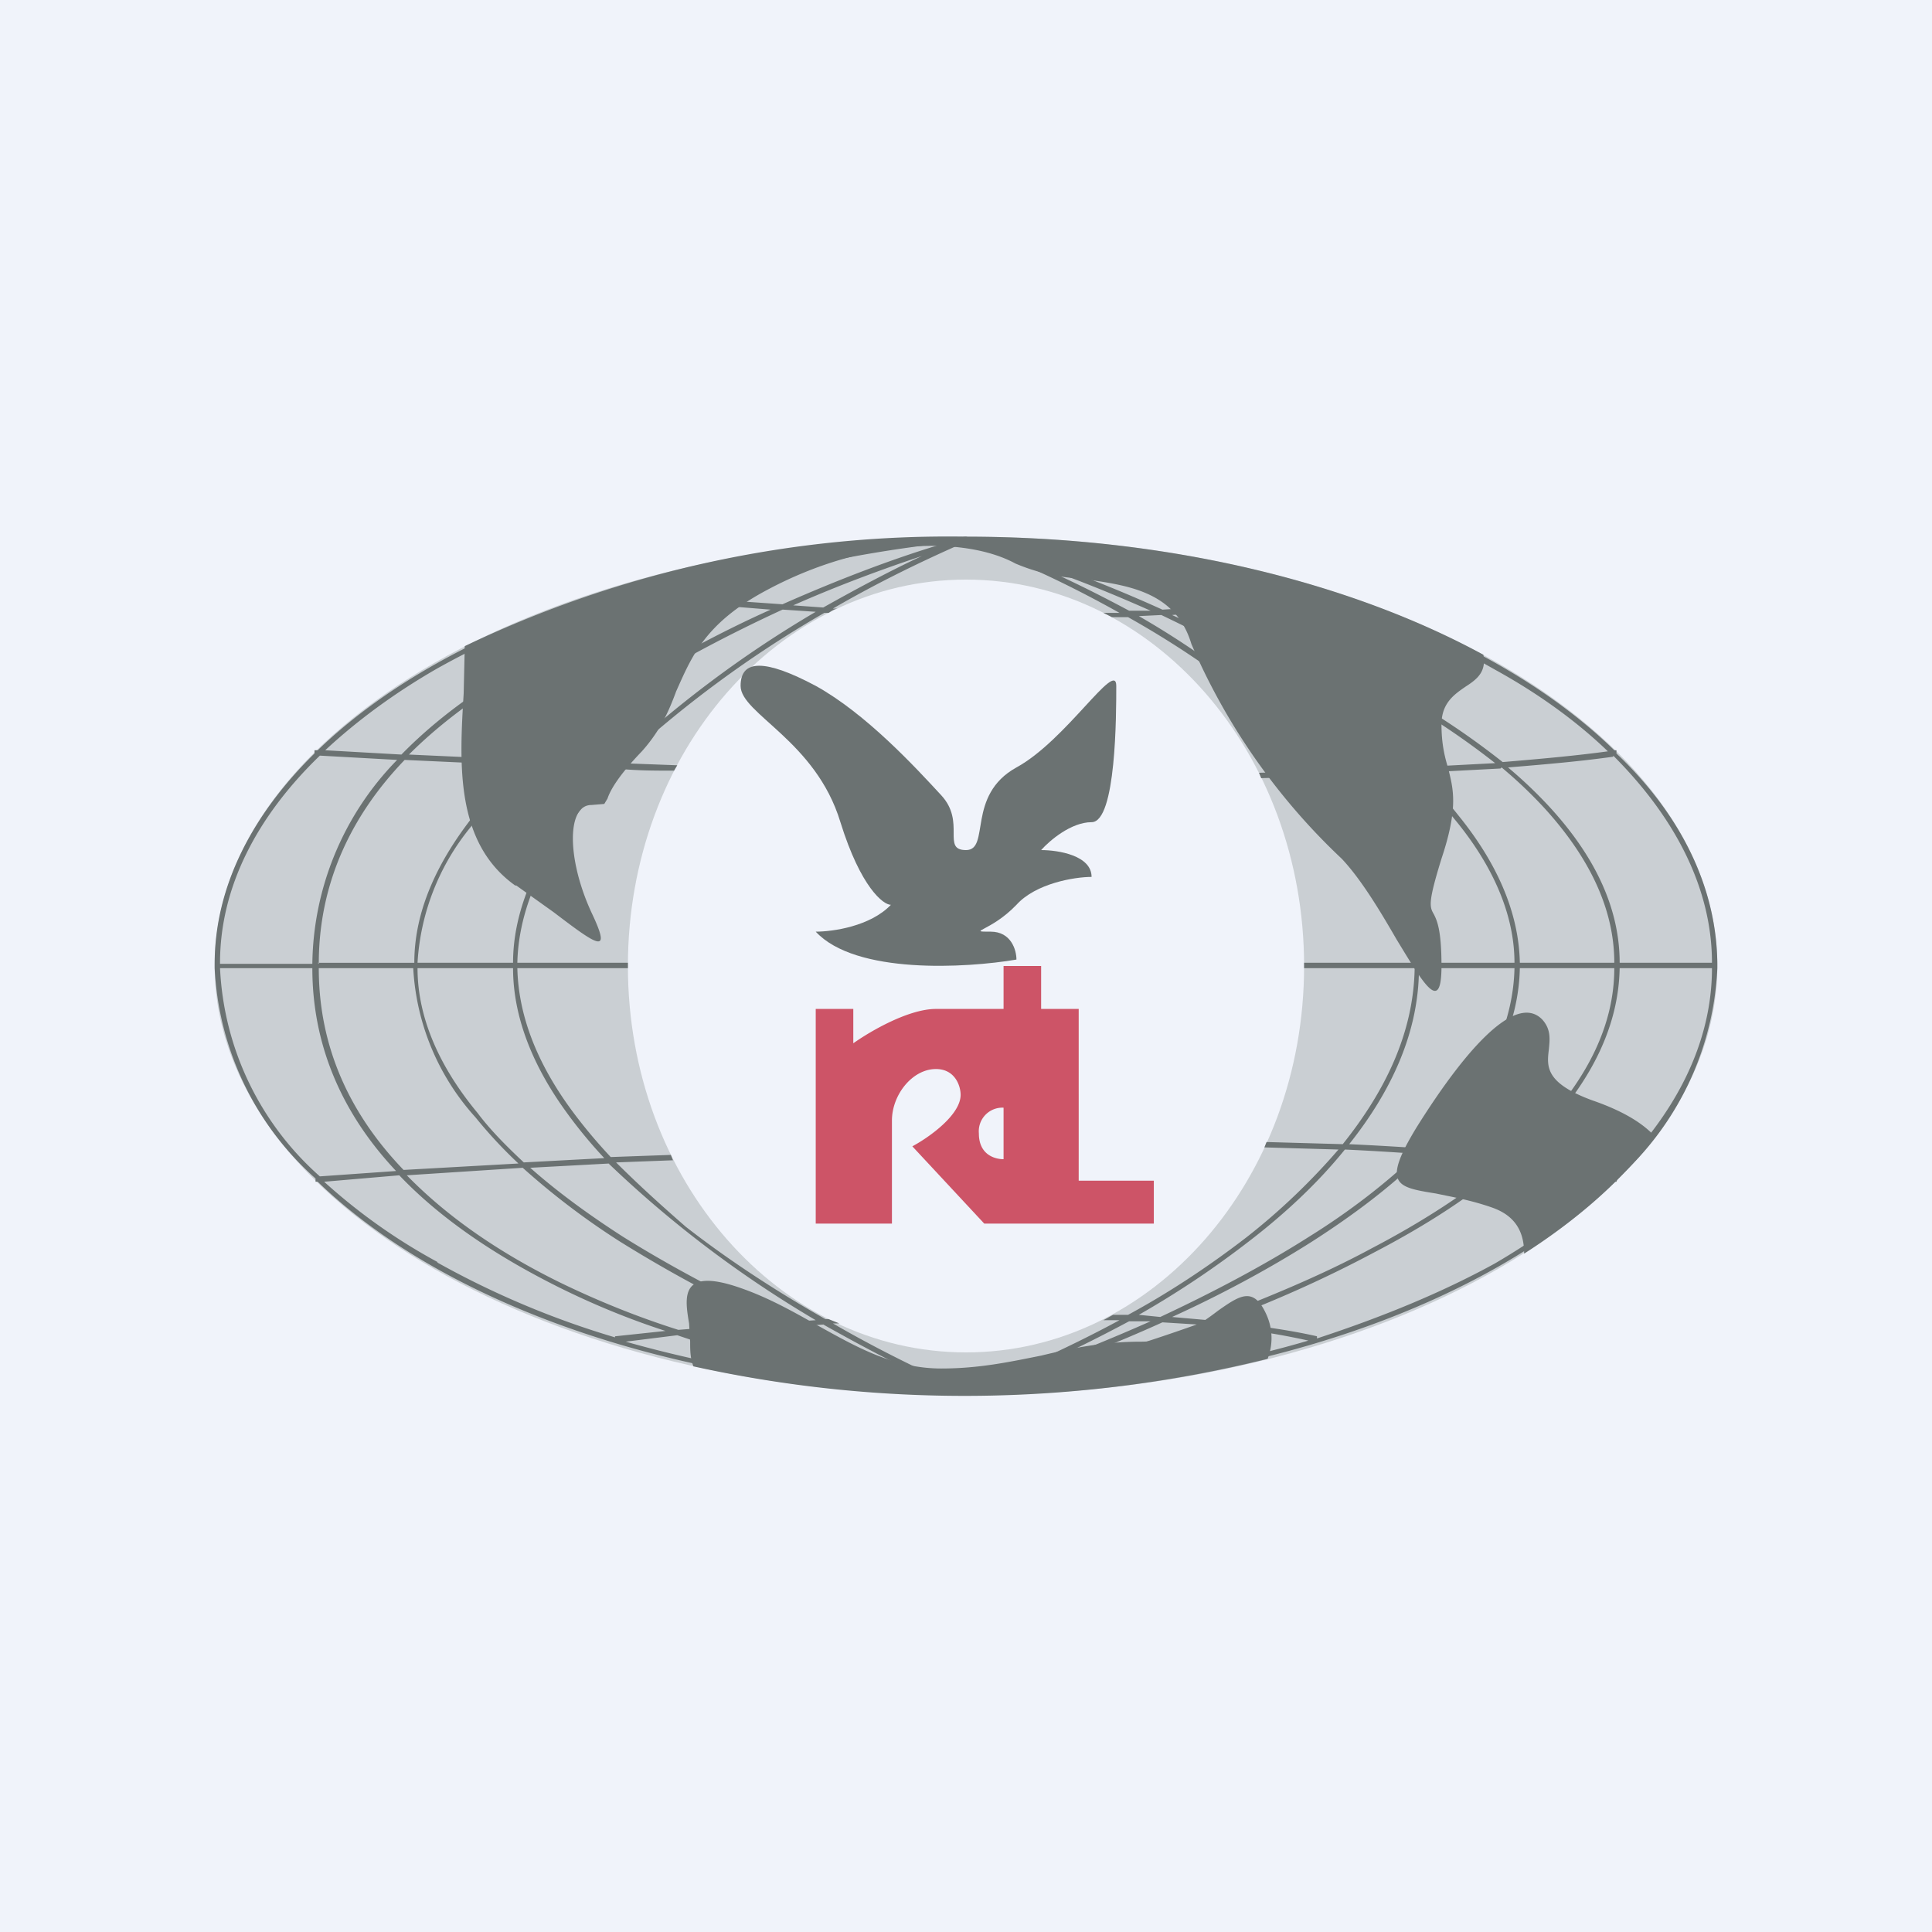 <!-- by TradingView --><svg width="18" height="18" viewBox="0 0 18 18" xmlns="http://www.w3.org/2000/svg"><path fill="#F0F3FA" d="M0 0h18v18H0z"/><path fill-rule="evenodd" d="M9 13c3.87 0 7-1.8 7-4s-3.13-4-7-4-7 1.8-7 4 3.13 4 7 4Zm0-.4c1.74 0 3.15-1.61 3.15-3.6S10.74 5.4 9 5.4 5.85 7.01 5.85 9 7.26 12.6 9 12.6Z" fill="#CACFD3"/><path d="M4.8 8.25c-.56-.4-.52-1.13-.48-1.79l.01-.44A10.42 10.42 0 0 1 9 5c1.87 0 3.57.42 4.82 1.1.03.16-.06.23-.17.3-.1.07-.22.15-.22.35 0 .18.03.3.06.4.05.2.1.37-.06.85-.13.42-.11.45-.07.52.03.06.07.15.07.48 0 .46-.17.16-.42-.25-.15-.26-.33-.56-.51-.75a6 6 0 0 1-1.4-2c-.15-.5-.61-.55-1.04-.61a1.78 1.78 0 0 1-.6-.14C9 5 8.07 5 7.14 5.5c-.58.31-.7.63-.84.94-.07.19-.15.37-.32.56-.24.25-.3.38-.32.44l-.03.05-.12.01c-.23 0-.23.5 0 1 .19.4.07.32-.35 0l-.35-.25Zm10.62 2.34c-.1-.11-.27-.23-.59-.34-.43-.16-.42-.31-.4-.47.01-.1.02-.19-.06-.28-.24-.25-.7.25-1.17 1-.33.54-.19.56.18.62.14.03.32.06.52.13.23.08.3.24.3.43.5-.32.92-.69 1.22-1.09Zm-3.61 2.07a.53.53 0 0 0-.01-.41c-.12-.27-.25-.18-.45-.04-.17.13-.4.29-.72.29-.35 0-.64.06-.93.13-.3.06-.58.12-.93.12-.44 0-.79-.2-1.15-.4-.23-.13-.46-.26-.72-.35-.57-.2-.52.09-.48.33l.01.17c0 .08 0 .15.03.23a11.73 11.73 0 0 0 5.35-.07Z" fill="#6B7272"/><path d="M7.83 7.66c.19.61.4.77.47.77-.19.2-.54.25-.7.25.37.4 1.4.34 1.87.26 0-.09-.05-.26-.24-.26-.23 0 0 0 .24-.25.18-.2.54-.26.7-.26 0-.2-.31-.25-.47-.25.08-.09.28-.26.47-.26.23 0 .23-1.01.23-1.27 0-.25-.47.51-.93.76-.47.26-.24.77-.47.77-.23 0 0-.26-.23-.51-.24-.26-.7-.76-1.17-1.02-.47-.25-.7-.25-.7 0 0 .26.7.51.93 1.27Z" fill="#6B7272"/><path d="M7.6 11.4v-2h.35v.32c.17-.12.52-.32.77-.32h.63V9h.35v.4h.35V11h.7v.4H9.17l-.67-.72c.15-.08.45-.29.45-.48 0-.08-.05-.24-.23-.24-.22 0-.41.24-.41.48v.96H7.6Zm1.52-.84c0 .2.15.24.23.24v-.48a.22.22 0 0 0-.23.24Z" fill="#CD5467"/><path fill-rule="evenodd" d="m9 5 .12.03c2.53.02 4.73.8 5.92 1.96h.02v.03c.6.57.93 1.24.94 1.95v.05a2.8 2.8 0 0 1-.93 1.96l-.01.03h-.02c-1.2 1.15-3.4 1.94-5.92 1.96A13 13 0 0 1 9 13l-.3-.03c-2.44-.06-4.57-.83-5.74-1.96h-.02v-.03A2.8 2.8 0 0 1 2 9.02v-.04c0-.72.35-1.39.93-1.96v-.03h.03c1.17-1.13 3.3-1.9 5.75-1.96L9 5Zm0 .07h-.05c-.34.15-.76.35-1.19.6h.05c-.03 0-.06.02-.09.04h-.04a10.52 10.52 0 0 0-1.9 1.4l.53.02-.03.05c-.18 0-.36 0-.54-.02-.17.18-.33.37-.46.56-.28.4-.45.82-.46 1.25h1.03a4.18 4.18 0 0 0 0 .05H4.82c.01.44.18.86.46 1.26.12.17.26.34.41.5l.56-.02.02.05-.53.02c.2.2.42.4.65.6.41.32.86.61 1.3.86h.03l.1.04h-.06c.43.25.85.45 1.18.6h.13c.38-.15.86-.36 1.36-.63h-.15l.09-.05h.14c.37-.2.75-.45 1.1-.72.32-.25.61-.53.86-.82l-.69-.02.02-.05.71.02c.4-.5.66-1.04.67-1.64h-1.03v-.05h1.03c-.01-.63-.31-1.22-.76-1.74l-.67.02-.02-.05.65-.02a5.84 5.84 0 0 0-.77-.7 8.85 8.85 0 0 0-1.1-.73h-.15a2.97 2.97 0 0 0-.08-.04h.15c-.5-.28-.98-.5-1.36-.63H9Zm-.26 0h-.03a12 12 0 0 0-2.28.5l.86.06c.52-.23 1.02-.42 1.45-.55Zm-2.91.44c.71-.21 1.5-.35 2.34-.4-.58.09-1.22.23-1.86.45l-.48-.05Zm-1.76.72a8.12 8.12 0 0 1 1.66-.7v.02l.47.04a8.7 8.7 0 0 0-1 .42c-.55.27-1.06.61-1.46 1.02l-.71-.04c.29-.27.64-.53 1.04-.76ZM2.05 8.97c0-.7.34-1.36.93-1.93l.72.04a2.76 2.76 0 0 0-.79 1.9h-.86Zm.93 1.99a2.76 2.76 0 0 1-.93-1.94h.86c0 .75.3 1.38.78 1.89l-.71.05Zm1.1.8a5.4 5.4 0 0 1-1.06-.75l.7-.06c.4.42.92.76 1.48 1.04.32.16.66.3 1 .41l-.47.05v.01a8.13 8.13 0 0 1-1.66-.7Zm4.09 1.14a11.1 11.1 0 0 1-2.34-.4l.48-.06c.64.22 1.28.36 1.86.46Zm.54.02h.03c-.43-.13-.93-.32-1.45-.55l-.86.06a12 12 0 0 0 2.28.5Zm3.48-.43c-.85.25-1.8.4-2.82.43.56-.13 1.22-.32 1.9-.57.34.03.65.08.92.14Zm1.74-.72c-.49.27-1.05.5-1.66.7v-.02c-.26-.06-.57-.1-.9-.14.49-.18.98-.4 1.43-.64.48-.25.92-.53 1.28-.85.37.05.68.1.91.17-.3.28-.65.54-1.06.78Zm2.02-2.75c0 .7-.34 1.36-.92 1.93a5.67 5.67 0 0 0-.9-.17l.29-.28c.4-.44.66-.93.67-1.48h.86Zm-.92-1.98c.58.58.92 1.24.92 1.93h-.86c0-.54-.26-1.03-.67-1.47a4.21 4.21 0 0 0-.37-.35c.37-.03.7-.06.98-.1Zm-1.1-.8c.4.22.76.48 1.05.76-.29.04-.62.07-.98.1a7.17 7.17 0 0 0-1.2-.77c-.45-.25-.94-.46-1.43-.64.33-.03.64-.08.9-.14v-.01c.61.18 1.17.42 1.66.7Zm-2.66-.59c.34-.03.65-.08.92-.14-.85-.25-1.8-.4-2.82-.43.56.13 1.22.32 1.9.57Zm-4.95-.04c-.38.12-.75.27-1.1.44-.54.27-1.03.6-1.41.98l1.1.05c.26-.23.56-.45.87-.65.45-.28.93-.54 1.4-.75l-.86-.07Zm.97.07c-.5.23-1.01.5-1.49.8-.3.18-.57.39-.82.6.24.02.49.02.74.03A10.47 10.47 0 0 1 7.6 5.7l-.3-.02Zm.38-.02-.28-.02c.43-.19.84-.34 1.2-.46-.28.13-.6.3-.92.48Zm2.94.08c.35.2.7.44 1.03.7.3.22.56.47.8.74l.66-.02a6.88 6.88 0 0 0-.9-.69c-.44-.27-.92-.52-1.38-.74l-.21.01Zm.11-.05h-.2c-.3-.16-.58-.3-.86-.42.33.11.7.26 1.06.42Zm.2.04c.44.2.89.44 1.3.7.35.22.67.46.95.72l.76-.04a7.23 7.23 0 0 0-1.15-.74c-.48-.26-1-.48-1.52-.67l-.34.03Zm.23-.07-.32.02c-.44-.2-.88-.37-1.27-.5.49.12 1.03.28 1.59.48Zm2.83 1.5-.76.04c.14.13.26.26.37.4.34.42.56.88.57 1.37h.88c0-.52-.25-1-.65-1.44a4.22 4.22 0 0 0-.4-.38Zm1.06 1.86h-.88c-.01.5-.23.96-.57 1.39l-.27.3c.27.01.52.03.75.06l.32-.3c.4-.44.65-.92.65-1.45Zm-1.02 1.8a16.1 16.1 0 0 0-.75-.07c-.3.3-.66.57-1.05.82-.41.26-.86.5-1.3.7l.34.03c.52-.2 1.04-.41 1.52-.67.46-.24.88-.51 1.24-.81Zm-2.87 1.52-.32-.02c-.44.2-.88.37-1.27.5.49-.12 1.03-.28 1.59-.48Zm-1.49.4c.33-.12.7-.27 1.06-.43h-.2c-.3.16-.58.3-.86.42Zm.95-.49.2.02c.47-.22.95-.47 1.39-.75.37-.23.72-.5 1-.77a25.47 25.47 0 0 0-.67-.04c-.25.31-.56.6-.9.86a8.8 8.8 0 0 1-1.02.68Zm1.96-1.59a30.15 30.15 0 0 1 .69.04l.3-.33c.33-.41.54-.87.55-1.35h-.89c0 .6-.26 1.15-.65 1.64Zm.65-1.69h.89c0-.47-.22-.93-.56-1.34a4.2 4.2 0 0 0-.4-.43l-.67.03c.44.52.74 1.1.74 1.74Zm-7.54-1.8-.76-.04c-.17.16-.34.33-.47.5a2.2 2.2 0 0 0-.56 1.34h.89c0-.44.18-.87.46-1.28.13-.18.27-.36.44-.53Zm-.9 1.85h-.89c0 .48.22.94.56 1.35.12.16.27.31.43.46l.75-.04a4.37 4.37 0 0 1-.39-.48c-.28-.4-.46-.84-.46-1.29Zm.9 1.82-.74.04c.26.23.55.44.86.64.48.3 1 .57 1.5.8l.3-.02a10.48 10.48 0 0 1-1.93-1.46Zm2 1.5-.29.02c.43.19.84.34 1.2.46-.28-.13-.6-.3-.92-.48Zm-.5-.02c-.47-.21-.95-.47-1.4-.75a6.93 6.93 0 0 1-.91-.69l-1.08.07c.39.4.88.73 1.43 1 .35.17.72.32 1.1.44l.87-.07ZM3.76 10.9l1.07-.06a4.26 4.26 0 0 1-.4-.43 2.25 2.25 0 0 1-.58-1.39h-.88c0 .75.3 1.37.79 1.88Zm-.8-1.93h.9c0-.49.22-.95.56-1.38.13-.16.28-.31.44-.46l-1.09-.05c-.49.51-.8 1.14-.8 1.9Z" fill="#6B7272"/></svg>
